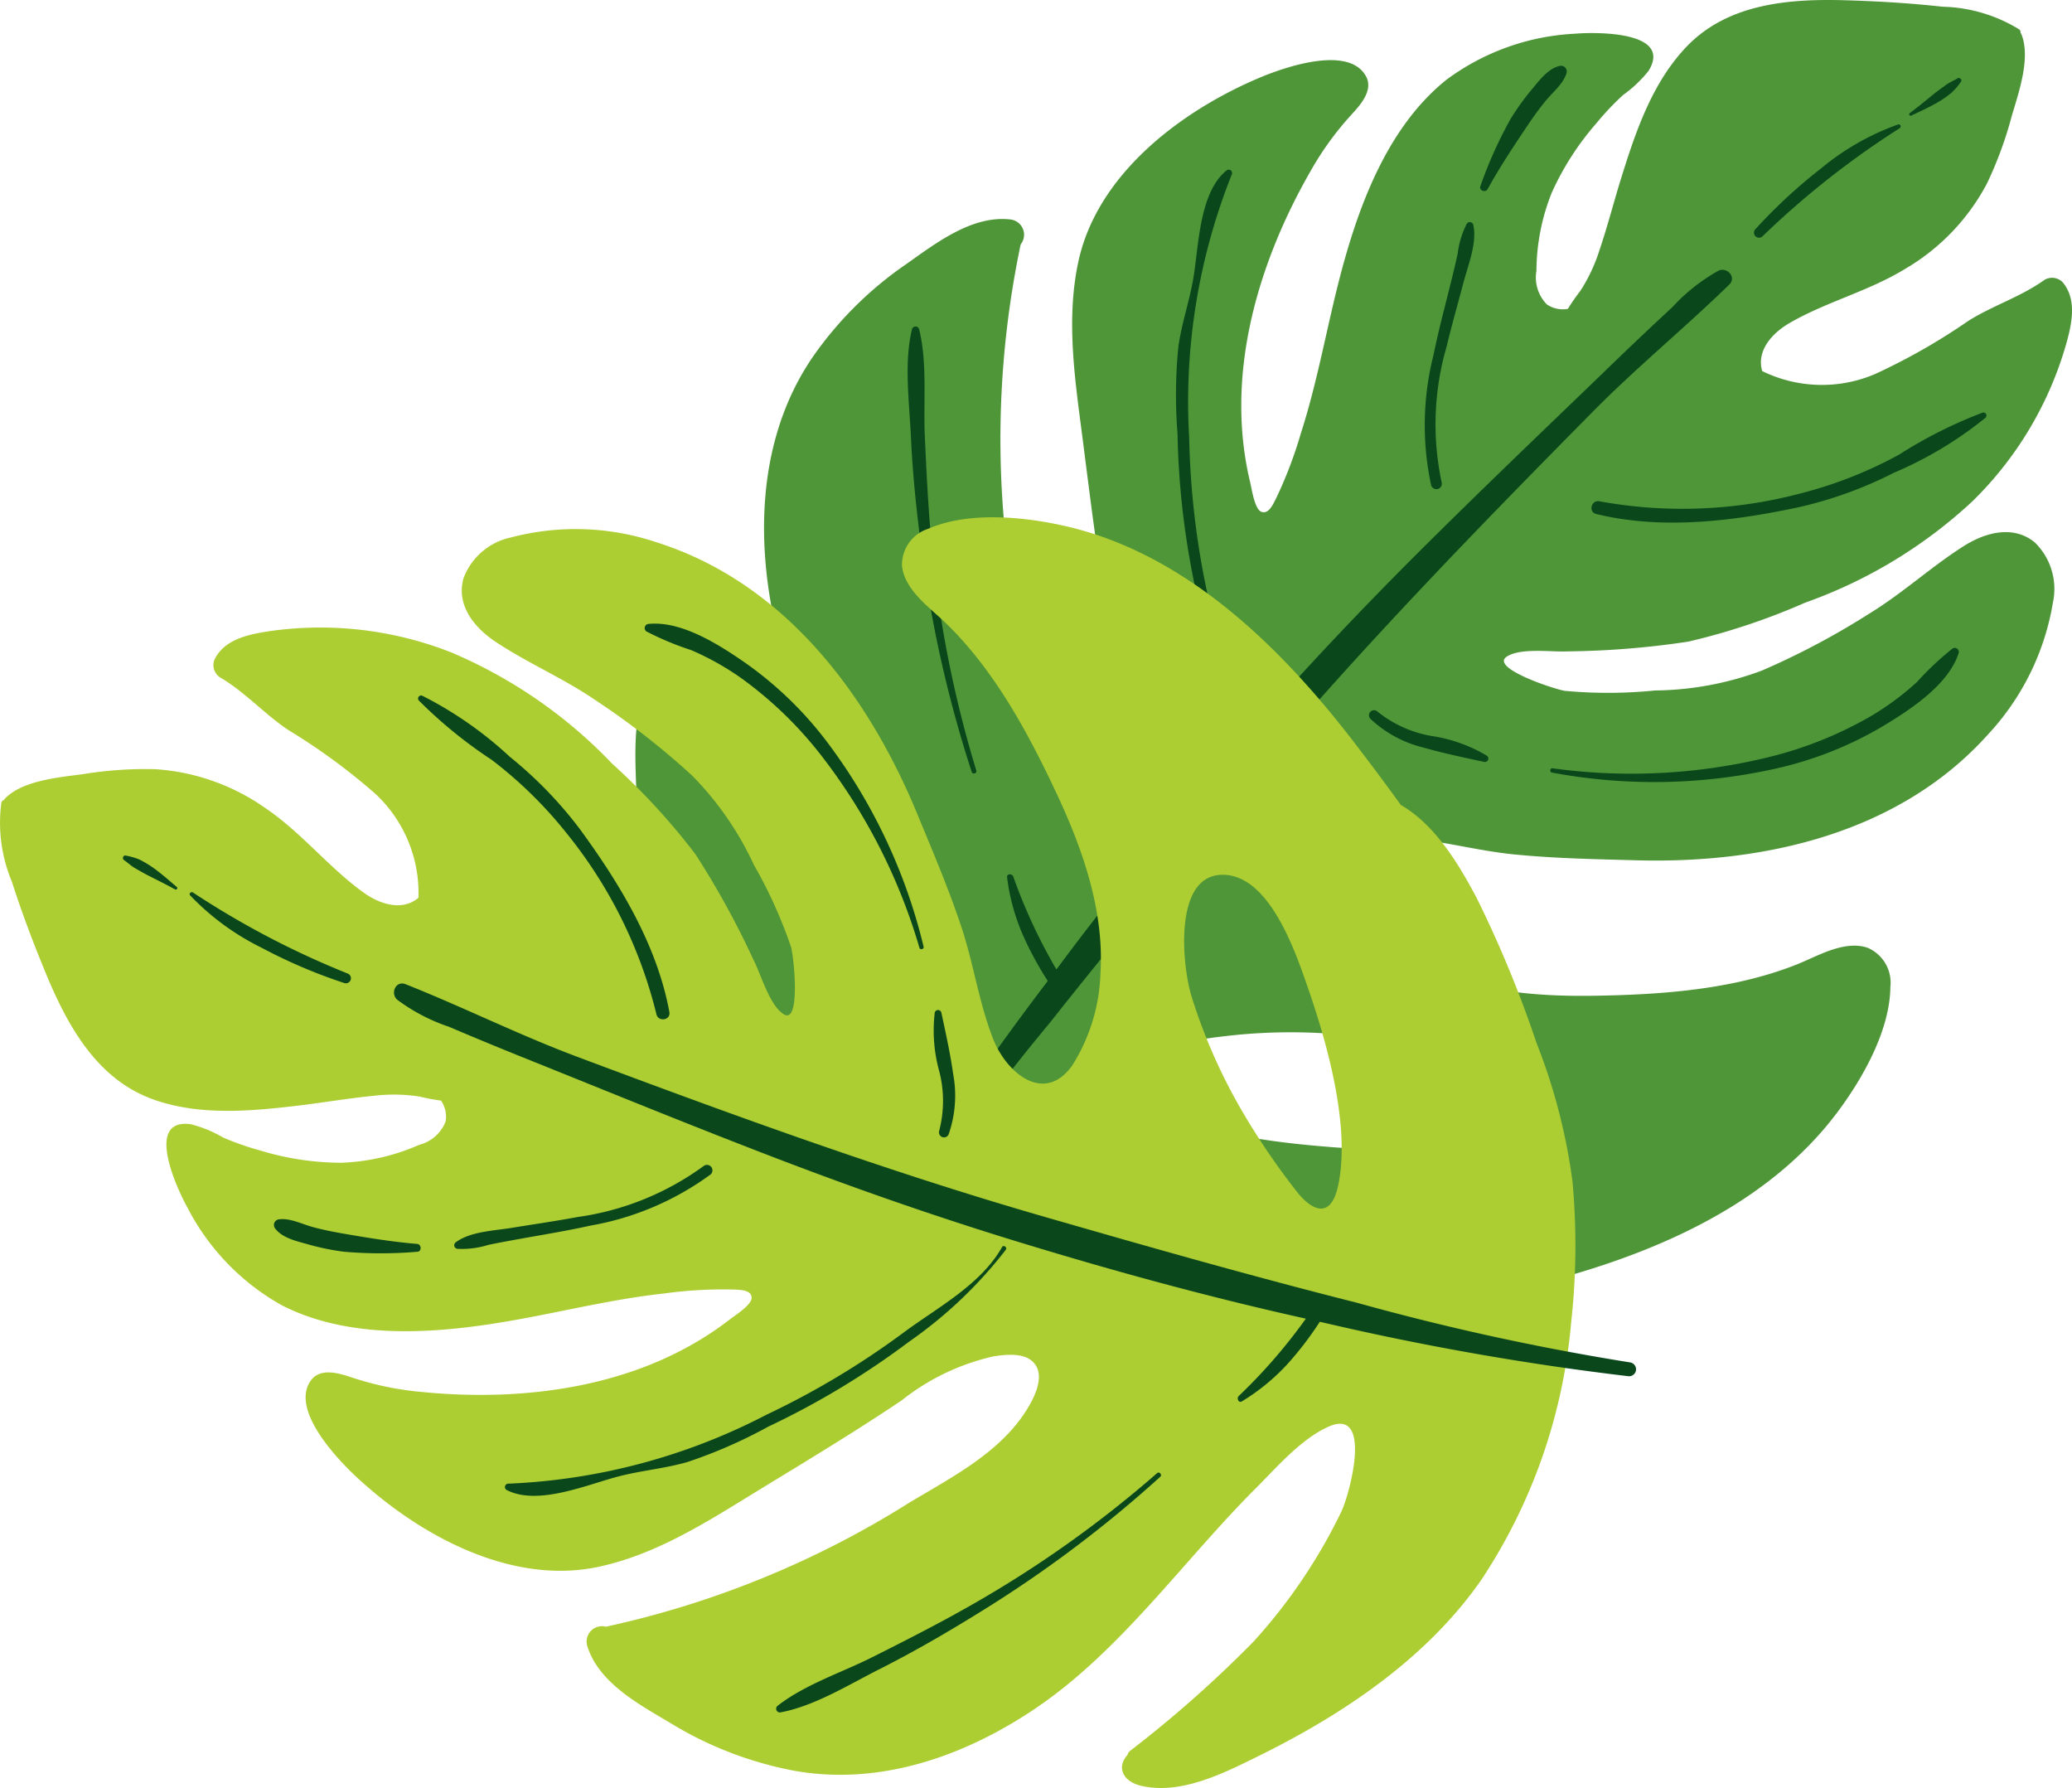 <svg id="Grupo_1012861" data-name="Grupo 1012861" xmlns="http://www.w3.org/2000/svg" xmlns:xlink="http://www.w3.org/1999/xlink" width="230.978" height="199.288" viewBox="0 0 230.978 199.288">
  <defs>
    <clipPath id="clip-path">
      <rect id="Rectángulo_350780" data-name="Rectángulo 350780" width="230.978" height="199.288" fill="none"/>
    </clipPath>
  </defs>
  <g id="Grupo_1012860" data-name="Grupo 1012860" clip-path="url(#clip-path)">
    <path id="Trazado_663216" data-name="Trazado 663216" d="M187.967,5.248c-3.787,3.992-5.622,9.391-7.224,14.538-.842,2.694-1.535,5.433-2.441,8.1a18.655,18.655,0,0,1-2.153,4.567,21.189,21.189,0,0,0-1.368,1.972,3.167,3.167,0,0,1-2.339-.49,4.282,4.282,0,0,1-1.167-3.742,23.73,23.73,0,0,1,1.713-8.728,31.292,31.292,0,0,1,4.991-7.75,30.324,30.324,0,0,1,2.956-3.126,14.157,14.157,0,0,0,2.833-2.682c2.793-4.505-6.085-4.334-8.2-4.15a26.233,26.233,0,0,0-14.324,5.131c-7.142,5.728-10.355,15.588-12.422,24.174-1.227,5.112-2.2,10.259-3.818,15.273a47.67,47.67,0,0,1-2.782,7.277c-.333.644-.824,1.767-1.641,1.417-.725-.313-1.044-2.545-1.216-3.262-2.877-11.935.836-24.478,6.818-34.85a34.211,34.211,0,0,1,4.572-6.249c.949-1.031,2.335-2.637,1.533-4.141-1.941-3.6-9.308-.953-11.926.156-8.744,3.7-18.022,10.724-20.141,20.434-1.323,6.072-.51,12.333.287,18.416.874,6.7,1.657,13.438,2.813,20.1a25.48,25.48,0,0,1,.283,11.313c-.351,1.279-.931,3.127-2.254,3.722-1.929.865-3.719-1.341-4.674-2.752-3.157-4.666-3.457-10.695-4.1-16.122a105.4,105.4,0,0,1,1.206-36.561,1.712,1.712,0,0,0-1.184-2.776c-4.269-.471-8.3,2.675-11.586,4.988A40.908,40.908,0,0,0,90.687,39.665c-5.629,8.125-6.428,18.321-4.71,27.83,2.032,11.209,8.278,21.572,12.3,32.138,1.166,3.064,2.9,6.717,2.95,10.074.087,5.613-7.746-.716-9.239-2.466a60.748,60.748,0,0,1-9.2-14.822,131.958,131.958,0,0,1-5.5-17.566A.843.843,0,0,0,77,74.432c-.706-1.645-2.458-1.741-3.789.03-2.719,3.634-2.444,8.964-2.291,13.216.38,10.553,2.271,21.6,7.8,30.752a61.477,61.477,0,0,0,22.046,20.8,77.9,77.9,0,0,0,14.269,6.556,65.376,65.376,0,0,0,15.743,2.65,128.952,128.952,0,0,0,17.346.518c4.284-.271,9.4-.869,13.008-3.484,2.85-.588,5.677-1.227,8.471-1.9,13.066-3.109,26.953-8.531,35.259-19.651,2.819-3.778,5.814-9.089,5.87-13.912a4.226,4.226,0,0,0-2.562-4.378c-2.626-.865-5.582.965-7.938,1.894-7.057,2.786-14.987,3.342-22.509,3.462-6.766.109-13.887-.524-19.983-3.706a20.36,20.36,0,0,1-8.16-7.129c-2.656-4.6,2.276-6.962,6.267-6.795,4.285.184,8.536,1.43,12.813,1.863,4.535.459,9.077.541,13.618.666,14.319.416,29.475-2.971,39.407-14.1a28.337,28.337,0,0,0,7.164-14.615,7.249,7.249,0,0,0-1.995-6.69c-2.4-2-5.531-1.141-7.936.383-3.621,2.294-6.788,5.233-10.466,7.486A85.644,85.644,0,0,1,196.4,74.745a35.058,35.058,0,0,1-11.909,2.215A52.006,52.006,0,0,1,174.449,77c-1.116-.157-8.35-2.539-6.5-3.8,1.54-1.041,5.029-.5,6.841-.6a95.7,95.7,0,0,0,13.43-1.089,74.222,74.222,0,0,0,13.024-4.346,53.614,53.614,0,0,0,18.643-11.3A39.808,39.808,0,0,0,230.3,38.444c.641-2.279,1.289-5.021-.375-7a1.661,1.661,0,0,0-2.01-.253c-2.632,1.893-5.767,2.859-8.5,4.577a68.875,68.875,0,0,1-10.4,5.927,15.109,15.109,0,0,1-12.572-.336c-.656-2.247,1.064-4.2,3.031-5.345,4.118-2.387,8.826-3.544,12.928-6.059a24.01,24.01,0,0,0,9.1-9.51A43.12,43.12,0,0,0,224.27,12.9c.766-2.6,2.106-6.38,1.089-9.038a1.114,1.114,0,0,0-.119-.21.408.408,0,0,0-.16-.384A17.08,17.08,0,0,0,216.54.749C213.02.356,209.44.143,205.9.035c-6.385-.2-13.3.323-17.938,5.219M151.273,115.5c3.42.421,12.894,3.574,10.961,8.49-1.955,4.975-11.182,4.092-15.143,3.753-6.55-.558-16.4-1.95-21.878-6.02-2.938-2.188-1.4-3.73,1.372-4.418a79.045,79.045,0,0,1,10.139-1.836,62.169,62.169,0,0,1,14.55.03" fill="#4f9638"/>
    <path id="Trazado_663217" data-name="Trazado 663217" d="M186.482,34.181q-3.981,3.688-7.879,7.476c-7.056,6.8-14.141,13.565-21.076,20.5-6.359,6.36-12.547,12.93-18.472,19.7-7.384,8.431-14.6,17.19-21.29,26.194a60.535,60.535,0,0,1-4.814-10.357c-.127-.338-.751-.327-.685.094a23.238,23.238,0,0,0,1.779,6.471,37.284,37.284,0,0,0,2.755,5.074c-.166.236-.355.466-.529.7a310.743,310.743,0,0,0-19.056,28.207.776.776,0,0,0,1.344.778,275.225,275.225,0,0,1,18.481-25.031c7.442-9.422,15.184-18.657,22.938-27.832,11.847-14.016,24.759-27.3,37.657-40.344,4.859-4.909,10.2-9.287,15.13-14.083.852-.83-.228-2-1.2-1.557a20.681,20.681,0,0,0-5.079,4" fill="#0a481c"/>
    <path id="Trazado_663218" data-name="Trazado 663218" d="M108.836,85.884a126.666,126.666,0,0,1-4.973-25.141c-.387-4.017-.58-8.057-.765-12.089-.18-3.89.3-8.18-.639-11.97a.414.414,0,0,0-.792,0c-.913,3.754-.3,8.15-.123,11.972.2,4.342.656,8.664,1.239,12.977a136.882,136.882,0,0,0,5.535,24.4.27.27,0,0,0,.518-.151" fill="#0a481c"/>
    <path id="Trazado_663219" data-name="Trazado 663219" d="M131.266,48.376a90.4,90.4,0,0,0,2.217,18.233,49.05,49.05,0,0,0,4.95,14.073c.176.289.642,0,.446-.261-2.914-3.952-3.2-9.465-4.256-14.129a91.176,91.176,0,0,1-2.055-17.461A68.378,68.378,0,0,1,137.3,19.484a.381.381,0,0,0-.6-.459c-3.035,2.469-3.069,8.484-3.681,12.037-.441,2.541-1.293,4.993-1.656,7.552a54.1,54.1,0,0,0-.094,9.767" fill="#0a481c"/>
    <path id="Trazado_663220" data-name="Trazado 663220" d="M161.577,32.136c-.619,2.458-1.263,4.916-1.771,7.4a31.94,31.94,0,0,0-.272,14.543.61.61,0,0,0,1.182-.3.154.154,0,0,0-.007-.023,31.012,31.012,0,0,1,.554-15.13c.572-2.382,1.245-4.734,1.87-7.1.506-1.945,1.562-4.463,1.1-6.472a.4.4,0,0,0-.736-.091,9.855,9.855,0,0,0-1,3.306c-.282,1.293-.6,2.58-.922,3.866" fill="#0a481c"/>
    <path id="Trazado_663221" data-name="Trazado 663221" d="M170.775,9.946a27.644,27.644,0,0,0-2.414,3.367,47.871,47.871,0,0,0-3.335,7.435c-.186.469.569.77.808.336,1.27-2.306,2.71-4.5,4.177-6.688.709-1.064,1.447-2.124,2.257-3.115s2.021-1.94,2.369-3.161a.635.635,0,0,0-.771-.77c-1.283.272-2.295,1.64-3.091,2.6" fill="#0a481c"/>
    <path id="Trazado_663222" data-name="Trazado 663222" d="M200.953,54.933a51.52,51.52,0,0,1-22.632.945c-.915-.207-1.3,1.185-.39,1.411,7.379,1.8,15.339.794,22.681-.775a45.73,45.73,0,0,0,10.543-3.835,42.38,42.38,0,0,0,10.186-6.123.338.338,0,0,0-.33-.566,51.126,51.126,0,0,0-9.332,4.694,47.118,47.118,0,0,1-10.727,4.25" fill="#0a481c"/>
    <path id="Trazado_663223" data-name="Trazado 663223" d="M195.69,25.533a.563.563,0,0,0,.8.795,96.5,96.5,0,0,1,15.284-12.04c.205-.141.084-.5-.174-.419a28.289,28.289,0,0,0-8.567,4.879,58.427,58.427,0,0,0-7.34,6.785" fill="#0a481c"/>
    <path id="Trazado_663224" data-name="Trazado 663224" d="M216.882,9.5c-.463.334-.936.676-1.386,1.037-.86.7-1.7,1.4-2.589,2.059a.164.164,0,0,0-.056.226h0a.167.167,0,0,0,.227.057c1.016-.489,2.073-.96,3.042-1.537a11.764,11.764,0,0,0,1.421-1A7.079,7.079,0,0,0,218.6,9.1c.165-.225-.156-.508-.376-.376-.431.269-.927.465-1.338.765" fill="#0a481c"/>
    <path id="Trazado_663225" data-name="Trazado 663225" d="M165.723,84.212a16.974,16.974,0,0,0-6.159-2.186,13.179,13.179,0,0,1-6-2.707.564.564,0,0,0-.8.795,13.126,13.126,0,0,0,5.971,3.222c2.2.633,4.468,1.1,6.7,1.58a.382.382,0,0,0,.289-.7" fill="#0a481c"/>
    <path id="Trazado_663226" data-name="Trazado 663226" d="M213.711,76a30.816,30.816,0,0,1-5.052,3.761,43.336,43.336,0,0,1-11.344,4.592,64.464,64.464,0,0,1-24.26,1.278c-.269-.036-.334.429-.063.477a61.989,61.989,0,0,0,25.306-.519,40.846,40.846,0,0,0,11.7-4.708c3.016-1.825,7.218-4.571,8.351-8.1a.462.462,0,0,0-.341-.557.455.455,0,0,0-.329.046A32.953,32.953,0,0,0,213.71,76" fill="#0a481c"/>
    <path id="Trazado_663227" data-name="Trazado 663227" d="M17.131,122.561c5.192,1.827,10.875,1.294,16.23.654,2.8-.336,5.588-.819,8.393-1.088a18.786,18.786,0,0,1,5.052.1,22.058,22.058,0,0,0,2.361.445A3.156,3.156,0,0,1,49.674,125a4.276,4.276,0,0,1-2.939,2.6,23.727,23.727,0,0,1-8.672,2,31.316,31.316,0,0,1-9.118-1.387,30.218,30.218,0,0,1-4.059-1.422,14.178,14.178,0,0,0-3.61-1.487c-5.258-.711-1.469,7.328-.437,9.183a26.258,26.258,0,0,0,10.542,10.98c8.154,4.18,18.469,3.082,27.153,1.456,5.171-.968,10.268-2.187,15.508-2.755a47.889,47.889,0,0,1,7.783-.437c.724.041,1.95.032,1.964.919.012.793-1.9,2-2.481,2.447-9.721,7.505-22.7,9.243-34.612,8.018a34.143,34.143,0,0,1-7.576-1.618c-1.33-.442-3.364-1.053-4.409.295-2.492,3.243,2.936,8.887,5.02,10.824,6.95,6.468,17.161,12.073,26.9,10.038,6.085-1.275,11.469-4.579,16.7-7.8,5.758-3.535,11.591-7,17.2-10.784a25.5,25.5,0,0,1,10.214-4.89c1.311-.2,3.237-.428,4.321.537,1.578,1.41.3,3.945-.6,5.394-2.969,4.789-8.35,7.528-13.039,10.336A105.464,105.464,0,0,1,67.539,181.31a1.713,1.713,0,0,0-2.05,2.22c1.312,4.094,5.833,6.483,9.288,8.542a40.945,40.945,0,0,0,13.559,5.254c9.72,1.817,19.362-1.622,27.337-7.076,9.406-6.439,16.316-16.38,24.32-24.371,2.324-2.323,4.955-5.406,8-6.818,5.089-2.375,2.512,7.366,1.524,9.445a60.8,60.8,0,0,1-9.776,14.462,132.3,132.3,0,0,1-13.788,12.2.839.839,0,0,0-.268.439c-1.214,1.316-.585,2.956,1.577,3.448,4.431,1,9.185-1.434,13-3.312,9.486-4.669,18.8-10.91,24.9-19.7a61.525,61.525,0,0,0,9.983-28.643,77.752,77.752,0,0,0,.149-15.711,65.253,65.253,0,0,0-4.015-15.459,128.586,128.586,0,0,0-6.622-16.057c-2-3.8-4.635-8.222-8.5-10.454-1.7-2.362-3.441-4.684-5.193-6.963C142.776,72.1,132.147,61.635,118.6,58.6c-4.6-1.032-10.676-1.592-15.1.326a4.226,4.226,0,0,0-2.951,4.13c.282,2.753,3.162,4.7,4.973,6.476,5.429,5.3,9.182,12.317,12.368,19.137,2.864,6.138,5.2,12.9,4.786,19.763A20.389,20.389,0,0,1,119.5,118.8c-3.122,4.307-7.289.765-8.767-2.947-1.585-3.99-2.187-8.38-3.537-12.462-1.437-4.328-3.221-8.5-4.961-12.713-5.474-13.244-14.766-25.7-28.993-30.217A28.365,28.365,0,0,0,56.967,59.9a7.258,7.258,0,0,0-5.3,4.559c-.838,3.008,1.222,5.516,3.6,7.09,3.573,2.368,7.554,4.055,11.114,6.494a86.036,86.036,0,0,1,10.762,8.389,35.133,35.133,0,0,1,6.9,9.971,52.075,52.075,0,0,1,4.14,9.154c.313,1.083,1.1,8.668-.815,7.489-1.58-.981-2.515-4.384-3.343-6a94.985,94.985,0,0,0-6.489-11.817,74.1,74.1,0,0,0-9.3-10.115A53.642,53.642,0,0,0,50.3,72.715a39.813,39.813,0,0,0-20.166-2.379c-2.343.348-5.111.875-6.233,3.2a1.657,1.657,0,0,0,.589,1.94c2.808,1.63,4.965,4.1,7.655,5.893a68.84,68.84,0,0,1,9.666,7.077,15.113,15.113,0,0,1,4.836,11.616c-1.785,1.522-4.275.747-6.121-.581-3.867-2.786-6.848-6.61-10.821-9.328a24.045,24.045,0,0,0-12.4-4.421,43.268,43.268,0,0,0-8.03.549c-2.69.365-6.688.686-8.7,2.7a1.3,1.3,0,0,0-.143.193.41.41,0,0,0-.284.3,17.086,17.086,0,0,0,1.188,8.83c1.079,3.375,2.351,6.732,3.7,10.006,2.431,5.912,5.733,12.01,12.1,14.245M132.81,110.988c-1.013-3.295-2.009-13.236,3.27-13.482,5.345-.247,8.308,8.54,9.619,12.294,2.17,6.211,4.928,15.781,3.449,22.443-.8,3.578-2.833,2.805-4.6.554a79.09,79.09,0,0,1-5.82-8.507,62.163,62.163,0,0,1-5.922-13.3" fill="#adce32"/>
    <path id="Trazado_663228" data-name="Trazado 663228" d="M50.02,114.433c3.331,1.42,6.686,2.791,10.05,4.137,9.1,3.664,18.169,7.368,27.335,10.862,8.409,3.2,16.938,6.17,25.541,8.813,10.719,3.295,21.665,6.3,32.624,8.731a60.561,60.561,0,0,1-7.49,8.629c-.258.255.014.82.365.587a23.213,23.213,0,0,0,5.18-4.271,37.687,37.687,0,0,0,3.5-4.592c.283.055.572.134.859.192a311.012,311.012,0,0,0,33.556,5.872.776.776,0,0,0,.163-1.543,275.575,275.575,0,0,1-30.411-6.641c-11.649-2.94-23.245-6.236-34.792-9.566C98.86,130.562,81.446,124.2,64.263,117.756c-6.47-2.429-12.652-5.518-19.047-8.058-1.106-.44-1.734,1.025-.93,1.735a20.689,20.689,0,0,0,5.731,3" fill="#0a481c"/>
    <path id="Trazado_663229" data-name="Trazado 663229" d="M128.982,164.2a126.683,126.683,0,0,1-20.924,14.821c-3.513,2-7.12,3.823-10.725,5.641-3.479,1.755-7.591,3.073-10.67,5.477a.415.415,0,0,0-.038.586.408.408,0,0,0,.363.139c3.8-.706,7.567-3.06,10.981-4.784,3.882-1.957,7.645-4.143,11.343-6.438a136.956,136.956,0,0,0,20.018-15.031c.261-.227-.082-.647-.348-.412" fill="#0a481c"/>
    <path id="Trazado_663230" data-name="Trazado 663230" d="M85.56,159.051a90.491,90.491,0,0,0,15.744-9.482A49.037,49.037,0,0,0,112.122,139.3c.195-.282-.26-.587-.419-.3-2.416,4.272-7.335,6.792-11.16,9.662a91.3,91.3,0,0,1-15.1,9.021,68.41,68.41,0,0,1-28.731,7.682.381.381,0,0,0-.178.735c3.5,1.757,9-.667,12.5-1.561,2.5-.642,5.088-.862,7.574-1.577a54.234,54.234,0,0,0,8.956-3.907" fill="#0a481c"/>
    <path id="Trazado_663231" data-name="Trazado 663231" d="M58.337,138.014c2.5-.441,5-.858,7.483-1.409a31.958,31.958,0,0,0,13.391-5.7.61.61,0,0,0-.777-.94,31.024,31.024,0,0,1-14.043,5.68c-2.407.45-4.831.8-7.249,1.194-1.983.334-4.713.4-6.358,1.643a.4.4,0,0,0,.218.711,9.9,9.9,0,0,0,3.428-.436c1.3-.273,2.6-.508,3.907-.74" fill="#0a481c"/>
    <path id="Trazado_663232" data-name="Trazado 663232" d="M34.316,138.689a27.552,27.552,0,0,0,4.06.831,48.206,48.206,0,0,0,8.149,0c.506-.025.471-.836-.023-.875-2.626-.217-5.216-.633-7.815-1.079-1.263-.214-2.531-.454-3.769-.787s-2.593-1.052-3.854-.87a.629.629,0,0,0-.518.726v0a.6.6,0,0,0,.127.288c.773,1.061,2.436,1.426,3.637,1.761" fill="#0a481c"/>
    <path id="Trazado_663233" data-name="Trazado 663233" d="M63.053,92.736A51.561,51.561,0,0,1,73.169,113.02c.186.919,1.616.706,1.449-.223-1.372-7.476-5.549-14.334-9.985-20.4a45.8,45.8,0,0,0-7.812-8.057,42.4,42.4,0,0,0-9.756-6.8.338.338,0,0,0-.381.532,51.047,51.047,0,0,0,8.1,6.6,47.2,47.2,0,0,1,8.267,8.058" fill="#0a481c"/>
    <path id="Trazado_663234" data-name="Trazado 663234" d="M38.357,109.561a.563.563,0,1,0,.4-1.053A96.5,96.5,0,0,1,21.51,99.474c-.212-.128-.491.129-.309.331a28.294,28.294,0,0,0,7.957,5.828,58.489,58.489,0,0,0,9.2,3.929" fill="#0a481c"/>
    <path id="Trazado_663235" data-name="Trazado 663235" d="M15.054,96.765c.495.287,1,.579,1.512.842.991.5,1.971.983,2.94,1.522a.169.169,0,0,0,.194-.276c-.86-.728-1.722-1.5-2.646-2.151a11.785,11.785,0,0,0-1.489-.89A7.176,7.176,0,0,0,14,95.358c-.275-.06-.4.349-.188.5.42.286.8.657,1.245.91" fill="#0a481c"/>
    <path id="Trazado_663236" data-name="Trazado 663236" d="M104.195,112.933a16.991,16.991,0,0,0,.52,6.514,13.207,13.207,0,0,1-.017,6.588.563.563,0,0,0,1.051.4,13.105,13.105,0,0,0,.5-6.761c-.319-2.263-.821-4.53-1.3-6.764a.382.382,0,0,0-.76.02" fill="#0a481c"/>
    <path id="Trazado_663237" data-name="Trazado 663237" d="M77.077,72.471a30.834,30.834,0,0,1,5.5,3.076,43.385,43.385,0,0,1,8.831,8.477A64.48,64.48,0,0,1,102.5,105.656c.078.262.529.131.461-.137a62.008,62.008,0,0,0-10.822-22.9,40.937,40.937,0,0,0-9.083-8.758c-2.9-2.007-7.128-4.721-10.813-4.313a.464.464,0,0,0-.195.824,33.1,33.1,0,0,0,5.034,2.1" fill="#0a481c"/>
  </g>
</svg>
